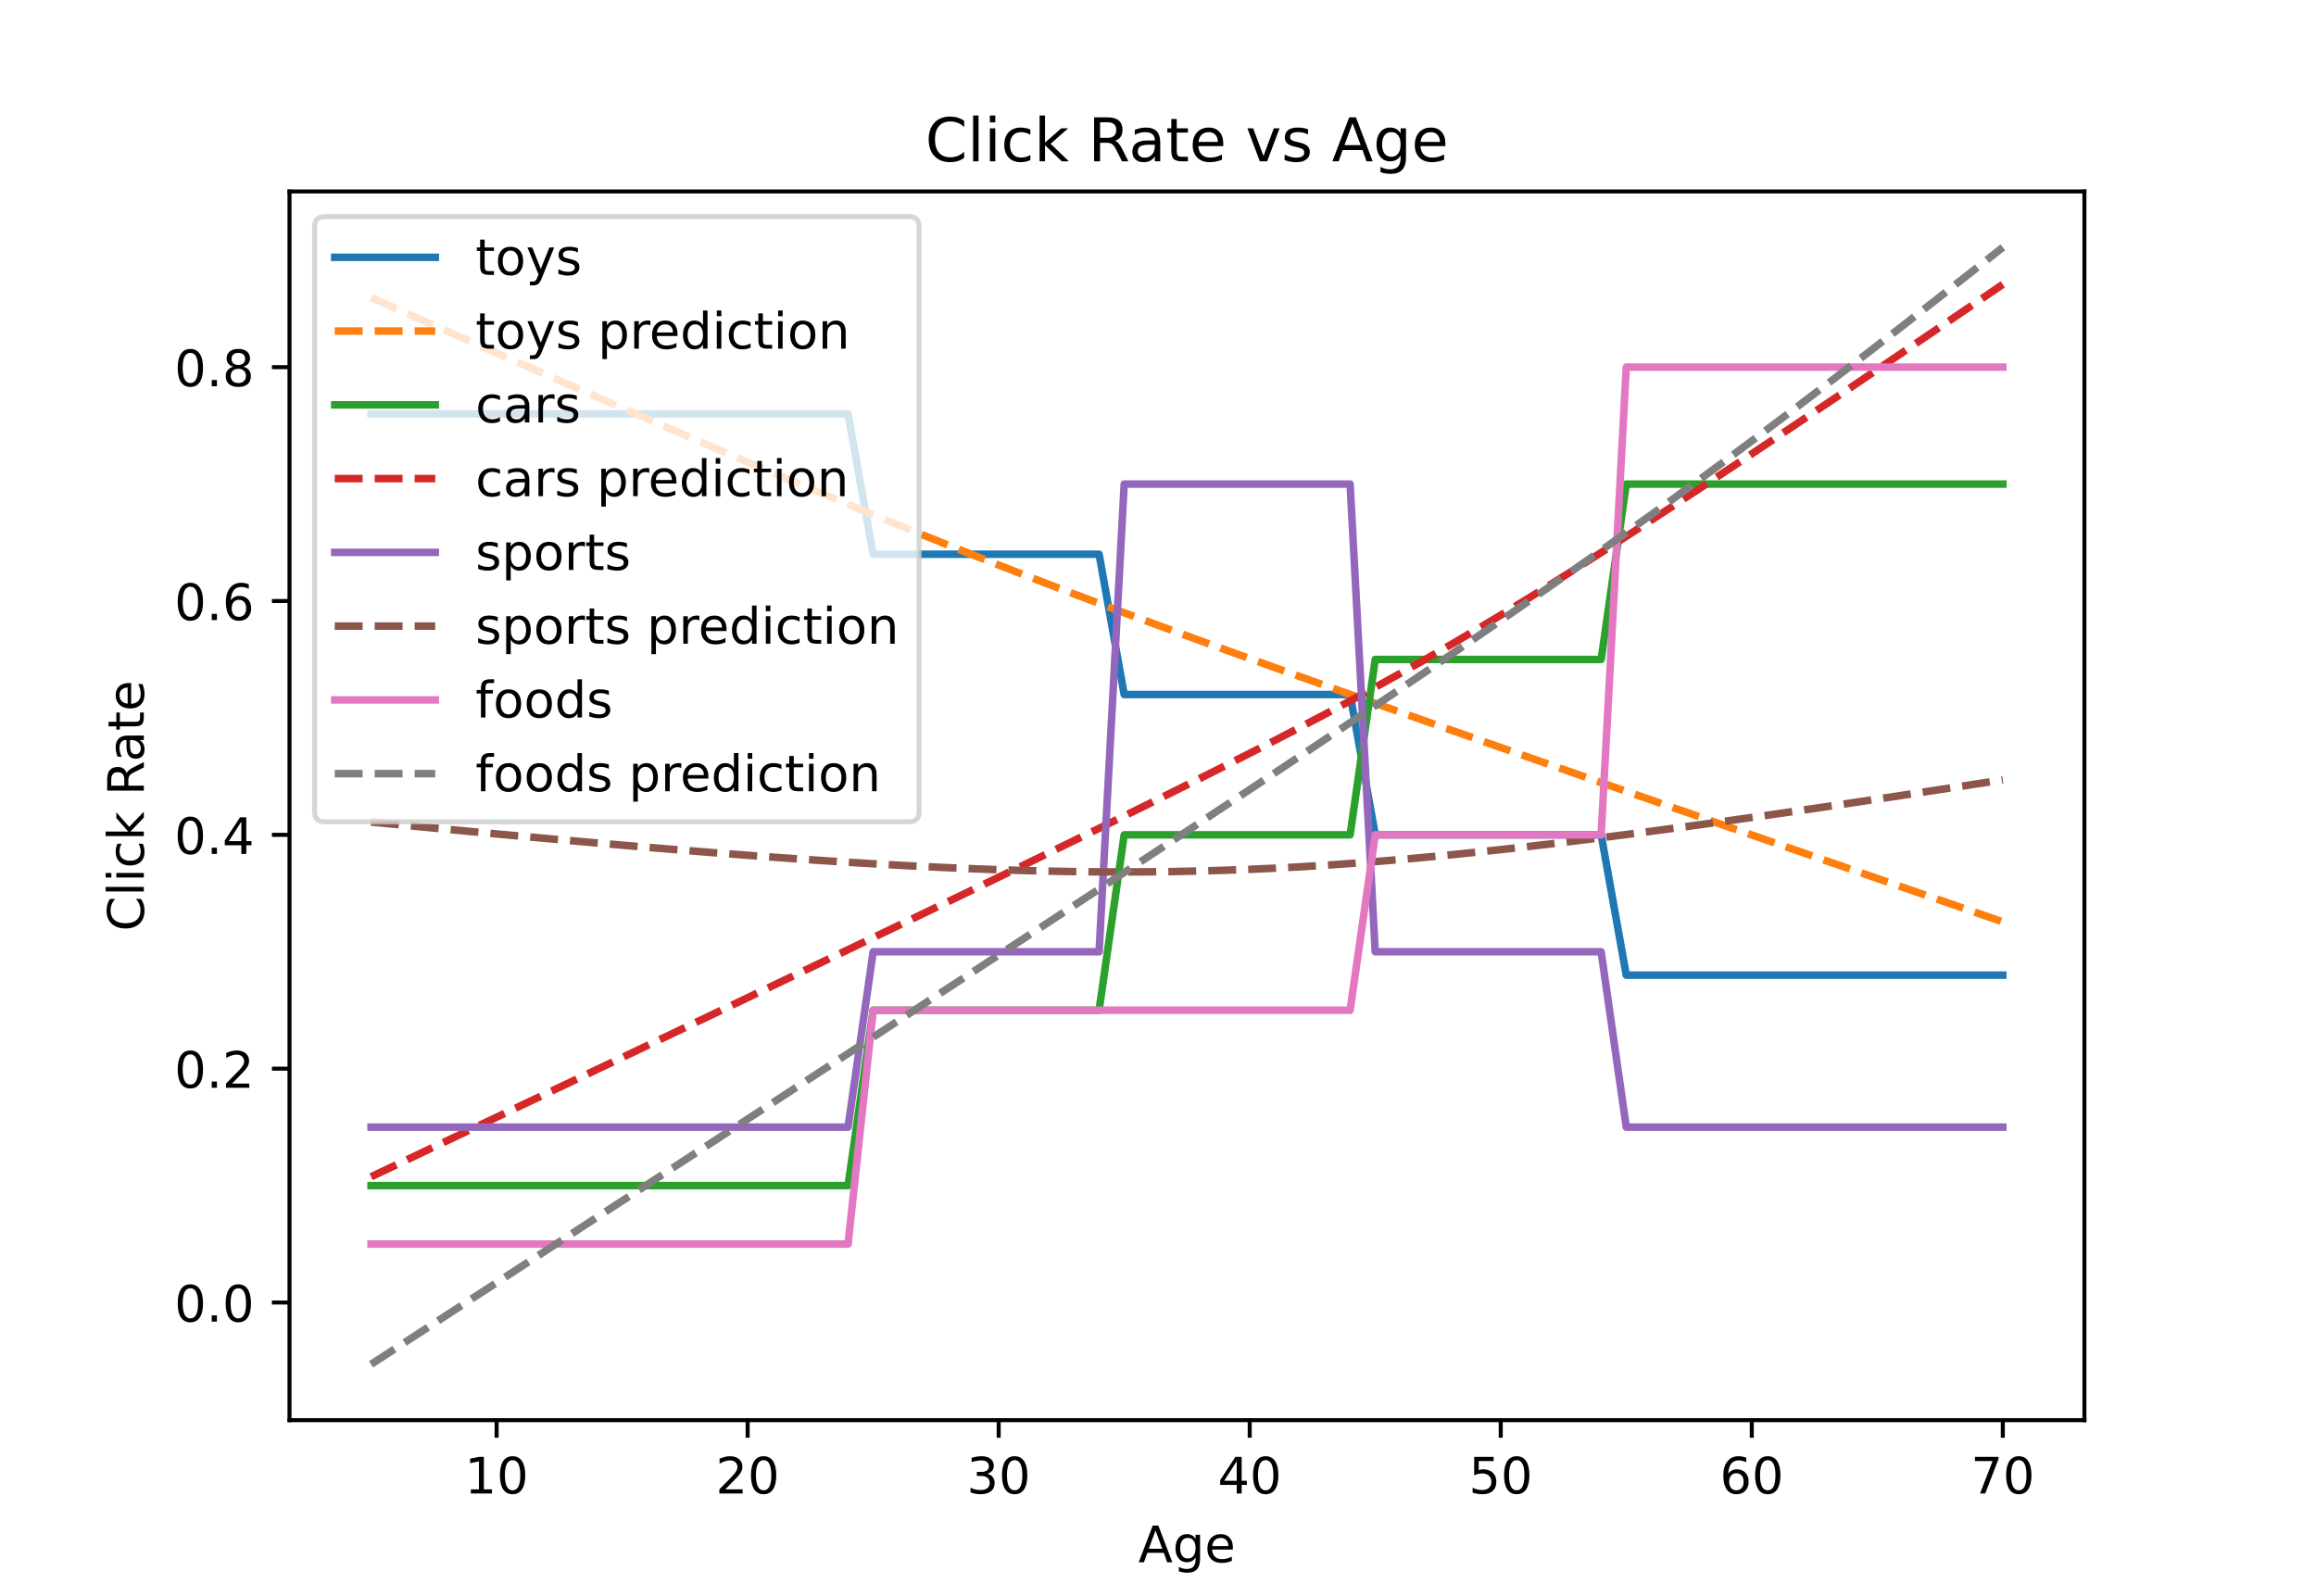 <?xml version="1.0" encoding="utf-8" standalone="no"?>
<!DOCTYPE svg PUBLIC "-//W3C//DTD SVG 1.1//EN"
  "http://www.w3.org/Graphics/SVG/1.1/DTD/svg11.dtd">
<!-- Created with matplotlib (https://matplotlib.org/) -->
<svg height="317.52pt" version="1.1" viewBox="0 0 460.8 317.52" width="460.8pt" xmlns="http://www.w3.org/2000/svg" xmlns:xlink="http://www.w3.org/1999/xlink">
 <defs>
  <style type="text/css">*{stroke-linecap:butt;stroke-linejoin:round;}</style>
 </defs>
 <g id="figure_1">
  <g id="patch_1">
   <path d="M 0 317.52 
L 460.8 317.52 
L 460.8 0 
L 0 0 
z
" style="fill:#ffffff;"/>
  </g>
  <g id="axes_1">
   <g id="patch_2">
    <path d="M 57.6 282.593 
L 414.72 282.593 
L 414.72 38.102 
L 57.6 38.102 
z
" style="fill:#ffffff;"/>
   </g>
   <g id="matplotlib.axis_1">
    <g id="xtick_1">
     <g id="line2d_1">
      <defs>
       <path d="M 0 0 
L 0 3.5 
" id="m3d7ee3b1d4" style="stroke:#000000;stroke-width:0.8;"/>
      </defs>
      <g>
       <use style="stroke:#000000;stroke-width:0.8;" x="98.806" xlink:href="#m3d7ee3b1d4" y="282.593"/>
      </g>
     </g>
     <g id="text_1">
      <!-- 10 -->
      <g transform="translate(92.444 297.191)scale(0.1 -0.1)">
       <defs>
        <path d="M 12.406 8.297 
L 28.516 8.297 
L 28.516 63.922 
L 10.984 60.406 
L 10.984 69.391 
L 28.422 72.906 
L 38.281 72.906 
L 38.281 8.297 
L 54.391 8.297 
L 54.391 0 
L 12.406 0 
z
" id="DejaVuSans-49"/>
        <path d="M 31.781 66.406 
Q 24.172 66.406 20.328 58.906 
Q 16.5 51.422 16.5 36.375 
Q 16.5 21.391 20.328 13.891 
Q 24.172 6.391 31.781 6.391 
Q 39.453 6.391 43.281 13.891 
Q 47.125 21.391 47.125 36.375 
Q 47.125 51.422 43.281 58.906 
Q 39.453 66.406 31.781 66.406 
z
M 31.781 74.219 
Q 44.047 74.219 50.516 64.516 
Q 56.984 54.828 56.984 36.375 
Q 56.984 17.969 50.516 8.266 
Q 44.047 -1.422 31.781 -1.422 
Q 19.531 -1.422 13.062 8.266 
Q 6.594 17.969 6.594 36.375 
Q 6.594 54.828 13.062 64.516 
Q 19.531 74.219 31.781 74.219 
z
" id="DejaVuSans-48"/>
       </defs>
       <use xlink:href="#DejaVuSans-49"/>
       <use x="63.623" xlink:href="#DejaVuSans-48"/>
      </g>
     </g>
    </g>
    <g id="xtick_2">
     <g id="line2d_2">
      <g>
       <use style="stroke:#000000;stroke-width:0.8;" x="148.753" xlink:href="#m3d7ee3b1d4" y="282.593"/>
      </g>
     </g>
     <g id="text_2">
      <!-- 20 -->
      <g transform="translate(142.391 297.191)scale(0.1 -0.1)">
       <defs>
        <path d="M 19.188 8.297 
L 53.609 8.297 
L 53.609 0 
L 7.328 0 
L 7.328 8.297 
Q 12.938 14.109 22.625 23.891 
Q 32.328 33.688 34.812 36.531 
Q 39.547 41.844 41.422 45.531 
Q 43.312 49.219 43.312 52.781 
Q 43.312 58.594 39.234 62.25 
Q 35.156 65.922 28.609 65.922 
Q 23.969 65.922 18.812 64.312 
Q 13.672 62.703 7.812 59.422 
L 7.812 69.391 
Q 13.766 71.781 18.938 73 
Q 24.125 74.219 28.422 74.219 
Q 39.75 74.219 46.484 68.547 
Q 53.219 62.891 53.219 53.422 
Q 53.219 48.922 51.531 44.891 
Q 49.859 40.875 45.406 35.406 
Q 44.188 33.984 37.641 27.219 
Q 31.109 20.453 19.188 8.297 
z
" id="DejaVuSans-50"/>
       </defs>
       <use xlink:href="#DejaVuSans-50"/>
       <use x="63.623" xlink:href="#DejaVuSans-48"/>
      </g>
     </g>
    </g>
    <g id="xtick_3">
     <g id="line2d_3">
      <g>
       <use style="stroke:#000000;stroke-width:0.8;" x="198.7" xlink:href="#m3d7ee3b1d4" y="282.593"/>
      </g>
     </g>
     <g id="text_3">
      <!-- 30 -->
      <g transform="translate(192.337 297.191)scale(0.1 -0.1)">
       <defs>
        <path d="M 40.578 39.312 
Q 47.656 37.797 51.625 33 
Q 55.609 28.219 55.609 21.188 
Q 55.609 10.406 48.188 4.484 
Q 40.766 -1.422 27.094 -1.422 
Q 22.516 -1.422 17.656 -0.516 
Q 12.797 0.391 7.625 2.203 
L 7.625 11.719 
Q 11.719 9.328 16.594 8.109 
Q 21.484 6.891 26.812 6.891 
Q 36.078 6.891 40.938 10.547 
Q 45.797 14.203 45.797 21.188 
Q 45.797 27.641 41.281 31.266 
Q 36.766 34.906 28.719 34.906 
L 20.219 34.906 
L 20.219 43.016 
L 29.109 43.016 
Q 36.375 43.016 40.234 45.922 
Q 44.094 48.828 44.094 54.297 
Q 44.094 59.906 40.109 62.906 
Q 36.141 65.922 28.719 65.922 
Q 24.656 65.922 20.016 65.031 
Q 15.375 64.156 9.812 62.312 
L 9.812 71.094 
Q 15.438 72.656 20.344 73.438 
Q 25.25 74.219 29.594 74.219 
Q 40.828 74.219 47.359 69.109 
Q 53.906 64.016 53.906 55.328 
Q 53.906 49.266 50.438 45.094 
Q 46.969 40.922 40.578 39.312 
z
" id="DejaVuSans-51"/>
       </defs>
       <use xlink:href="#DejaVuSans-51"/>
       <use x="63.623" xlink:href="#DejaVuSans-48"/>
      </g>
     </g>
    </g>
    <g id="xtick_4">
     <g id="line2d_4">
      <g>
       <use style="stroke:#000000;stroke-width:0.8;" x="248.647" xlink:href="#m3d7ee3b1d4" y="282.593"/>
      </g>
     </g>
     <g id="text_4">
      <!-- 40 -->
      <g transform="translate(242.284 297.191)scale(0.1 -0.1)">
       <defs>
        <path d="M 37.797 64.312 
L 12.891 25.391 
L 37.797 25.391 
z
M 35.203 72.906 
L 47.609 72.906 
L 47.609 25.391 
L 58.016 25.391 
L 58.016 17.188 
L 47.609 17.188 
L 47.609 0 
L 37.797 0 
L 37.797 17.188 
L 4.891 17.188 
L 4.891 26.703 
z
" id="DejaVuSans-52"/>
       </defs>
       <use xlink:href="#DejaVuSans-52"/>
       <use x="63.623" xlink:href="#DejaVuSans-48"/>
      </g>
     </g>
    </g>
    <g id="xtick_5">
     <g id="line2d_5">
      <g>
       <use style="stroke:#000000;stroke-width:0.8;" x="298.594" xlink:href="#m3d7ee3b1d4" y="282.593"/>
      </g>
     </g>
     <g id="text_5">
      <!-- 50 -->
      <g transform="translate(292.231 297.191)scale(0.1 -0.1)">
       <defs>
        <path d="M 10.797 72.906 
L 49.516 72.906 
L 49.516 64.594 
L 19.828 64.594 
L 19.828 46.734 
Q 21.969 47.469 24.109 47.828 
Q 26.266 48.188 28.422 48.188 
Q 40.625 48.188 47.75 41.5 
Q 54.891 34.812 54.891 23.391 
Q 54.891 11.625 47.562 5.094 
Q 40.234 -1.422 26.906 -1.422 
Q 22.312 -1.422 17.547 -0.641 
Q 12.797 0.141 7.719 1.703 
L 7.719 11.625 
Q 12.109 9.234 16.797 8.062 
Q 21.484 6.891 26.703 6.891 
Q 35.156 6.891 40.078 11.328 
Q 45.016 15.766 45.016 23.391 
Q 45.016 31 40.078 35.438 
Q 35.156 39.891 26.703 39.891 
Q 22.75 39.891 18.812 39.016 
Q 14.891 38.141 10.797 36.281 
z
" id="DejaVuSans-53"/>
       </defs>
       <use xlink:href="#DejaVuSans-53"/>
       <use x="63.623" xlink:href="#DejaVuSans-48"/>
      </g>
     </g>
    </g>
    <g id="xtick_6">
     <g id="line2d_6">
      <g>
       <use style="stroke:#000000;stroke-width:0.8;" x="348.54" xlink:href="#m3d7ee3b1d4" y="282.593"/>
      </g>
     </g>
     <g id="text_6">
      <!-- 60 -->
      <g transform="translate(342.178 297.191)scale(0.1 -0.1)">
       <defs>
        <path d="M 33.016 40.375 
Q 26.375 40.375 22.484 35.828 
Q 18.609 31.297 18.609 23.391 
Q 18.609 15.531 22.484 10.953 
Q 26.375 6.391 33.016 6.391 
Q 39.656 6.391 43.531 10.953 
Q 47.406 15.531 47.406 23.391 
Q 47.406 31.297 43.531 35.828 
Q 39.656 40.375 33.016 40.375 
z
M 52.594 71.297 
L 52.594 62.312 
Q 48.875 64.062 45.094 64.984 
Q 41.312 65.922 37.594 65.922 
Q 27.828 65.922 22.672 59.328 
Q 17.531 52.734 16.797 39.406 
Q 19.672 43.656 24.016 45.922 
Q 28.375 48.188 33.594 48.188 
Q 44.578 48.188 50.953 41.516 
Q 57.328 34.859 57.328 23.391 
Q 57.328 12.156 50.688 5.359 
Q 44.047 -1.422 33.016 -1.422 
Q 20.359 -1.422 13.672 8.266 
Q 6.984 17.969 6.984 36.375 
Q 6.984 53.656 15.188 63.938 
Q 23.391 74.219 37.203 74.219 
Q 40.922 74.219 44.703 73.484 
Q 48.484 72.75 52.594 71.297 
z
" id="DejaVuSans-54"/>
       </defs>
       <use xlink:href="#DejaVuSans-54"/>
       <use x="63.623" xlink:href="#DejaVuSans-48"/>
      </g>
     </g>
    </g>
    <g id="xtick_7">
     <g id="line2d_7">
      <g>
       <use style="stroke:#000000;stroke-width:0.8;" x="398.487" xlink:href="#m3d7ee3b1d4" y="282.593"/>
      </g>
     </g>
     <g id="text_7">
      <!-- 70 -->
      <g transform="translate(392.125 297.191)scale(0.1 -0.1)">
       <defs>
        <path d="M 8.203 72.906 
L 55.078 72.906 
L 55.078 68.703 
L 28.609 0 
L 18.312 0 
L 43.219 64.594 
L 8.203 64.594 
z
" id="DejaVuSans-55"/>
       </defs>
       <use xlink:href="#DejaVuSans-55"/>
       <use x="63.623" xlink:href="#DejaVuSans-48"/>
      </g>
     </g>
    </g>
    <g id="text_8">
     <!-- Age -->
     <g transform="translate(226.489 310.869)scale(0.1 -0.1)">
      <defs>
       <path d="M 34.188 63.188 
L 20.797 26.906 
L 47.609 26.906 
z
M 28.609 72.906 
L 39.797 72.906 
L 67.578 0 
L 57.328 0 
L 50.688 18.703 
L 17.828 18.703 
L 11.188 0 
L 0.781 0 
z
" id="DejaVuSans-65"/>
       <path d="M 45.406 27.984 
Q 45.406 37.75 41.375 43.109 
Q 37.359 48.484 30.078 48.484 
Q 22.859 48.484 18.828 43.109 
Q 14.797 37.75 14.797 27.984 
Q 14.797 18.266 18.828 12.891 
Q 22.859 7.516 30.078 7.516 
Q 37.359 7.516 41.375 12.891 
Q 45.406 18.266 45.406 27.984 
z
M 54.391 6.781 
Q 54.391 -7.172 48.188 -13.984 
Q 42 -20.797 29.203 -20.797 
Q 24.469 -20.797 20.266 -20.094 
Q 16.062 -19.391 12.109 -17.922 
L 12.109 -9.188 
Q 16.062 -11.328 19.922 -12.344 
Q 23.781 -13.375 27.781 -13.375 
Q 36.625 -13.375 41.016 -8.766 
Q 45.406 -4.156 45.406 5.172 
L 45.406 9.625 
Q 42.625 4.781 38.281 2.391 
Q 33.938 0 27.875 0 
Q 17.828 0 11.672 7.656 
Q 5.516 15.328 5.516 27.984 
Q 5.516 40.672 11.672 48.328 
Q 17.828 56 27.875 56 
Q 33.938 56 38.281 53.609 
Q 42.625 51.219 45.406 46.391 
L 45.406 54.688 
L 54.391 54.688 
z
" id="DejaVuSans-103"/>
       <path d="M 56.203 29.594 
L 56.203 25.203 
L 14.891 25.203 
Q 15.484 15.922 20.484 11.062 
Q 25.484 6.203 34.422 6.203 
Q 39.594 6.203 44.453 7.469 
Q 49.312 8.734 54.109 11.281 
L 54.109 2.781 
Q 49.266 0.734 44.188 -0.344 
Q 39.109 -1.422 33.891 -1.422 
Q 20.797 -1.422 13.156 6.188 
Q 5.516 13.812 5.516 26.812 
Q 5.516 40.234 12.766 48.109 
Q 20.016 56 32.328 56 
Q 43.359 56 49.781 48.891 
Q 56.203 41.797 56.203 29.594 
z
M 47.219 32.234 
Q 47.125 39.594 43.094 43.984 
Q 39.062 48.391 32.422 48.391 
Q 24.906 48.391 20.391 44.141 
Q 15.875 39.891 15.188 32.172 
z
" id="DejaVuSans-101"/>
      </defs>
      <use xlink:href="#DejaVuSans-65"/>
      <use x="68.408" xlink:href="#DejaVuSans-103"/>
      <use x="131.885" xlink:href="#DejaVuSans-101"/>
     </g>
    </g>
   </g>
   <g id="matplotlib.axis_2">
    <g id="ytick_1">
     <g id="line2d_8">
      <defs>
       <path d="M 0 0 
L -3.5 0 
" id="m52019bf82c" style="stroke:#000000;stroke-width:0.8;"/>
      </defs>
      <g>
       <use style="stroke:#000000;stroke-width:0.8;" x="57.6" xlink:href="#m52019bf82c" y="259.185"/>
      </g>
     </g>
     <g id="text_9">
      <!-- 0.0 -->
      <g transform="translate(34.697 262.984)scale(0.1 -0.1)">
       <defs>
        <path d="M 10.688 12.406 
L 21 12.406 
L 21 0 
L 10.688 0 
z
" id="DejaVuSans-46"/>
       </defs>
       <use xlink:href="#DejaVuSans-48"/>
       <use x="63.623" xlink:href="#DejaVuSans-46"/>
       <use x="95.41" xlink:href="#DejaVuSans-48"/>
      </g>
     </g>
    </g>
    <g id="ytick_2">
     <g id="line2d_9">
      <g>
       <use style="stroke:#000000;stroke-width:0.8;" x="57.6" xlink:href="#m52019bf82c" y="212.653"/>
      </g>
     </g>
     <g id="text_10">
      <!-- 0.2 -->
      <g transform="translate(34.697 216.452)scale(0.1 -0.1)">
       <use xlink:href="#DejaVuSans-48"/>
       <use x="63.623" xlink:href="#DejaVuSans-46"/>
       <use x="95.41" xlink:href="#DejaVuSans-50"/>
      </g>
     </g>
    </g>
    <g id="ytick_3">
     <g id="line2d_10">
      <g>
       <use style="stroke:#000000;stroke-width:0.8;" x="57.6" xlink:href="#m52019bf82c" y="166.121"/>
      </g>
     </g>
     <g id="text_11">
      <!-- 0.4 -->
      <g transform="translate(34.697 169.92)scale(0.1 -0.1)">
       <use xlink:href="#DejaVuSans-48"/>
       <use x="63.623" xlink:href="#DejaVuSans-46"/>
       <use x="95.41" xlink:href="#DejaVuSans-52"/>
      </g>
     </g>
    </g>
    <g id="ytick_4">
     <g id="line2d_11">
      <g>
       <use style="stroke:#000000;stroke-width:0.8;" x="57.6" xlink:href="#m52019bf82c" y="119.589"/>
      </g>
     </g>
     <g id="text_12">
      <!-- 0.6 -->
      <g transform="translate(34.697 123.388)scale(0.1 -0.1)">
       <use xlink:href="#DejaVuSans-48"/>
       <use x="63.623" xlink:href="#DejaVuSans-46"/>
       <use x="95.41" xlink:href="#DejaVuSans-54"/>
      </g>
     </g>
    </g>
    <g id="ytick_5">
     <g id="line2d_12">
      <g>
       <use style="stroke:#000000;stroke-width:0.8;" x="57.6" xlink:href="#m52019bf82c" y="73.057"/>
      </g>
     </g>
     <g id="text_13">
      <!-- 0.8 -->
      <g transform="translate(34.697 76.856)scale(0.1 -0.1)">
       <defs>
        <path d="M 31.781 34.625 
Q 24.75 34.625 20.719 30.859 
Q 16.703 27.094 16.703 20.516 
Q 16.703 13.922 20.719 10.156 
Q 24.75 6.391 31.781 6.391 
Q 38.812 6.391 42.859 10.172 
Q 46.922 13.969 46.922 20.516 
Q 46.922 27.094 42.891 30.859 
Q 38.875 34.625 31.781 34.625 
z
M 21.922 38.812 
Q 15.578 40.375 12.031 44.719 
Q 8.5 49.078 8.5 55.328 
Q 8.5 64.062 14.719 69.141 
Q 20.953 74.219 31.781 74.219 
Q 42.672 74.219 48.875 69.141 
Q 55.078 64.062 55.078 55.328 
Q 55.078 49.078 51.531 44.719 
Q 48 40.375 41.703 38.812 
Q 48.828 37.156 52.797 32.312 
Q 56.781 27.484 56.781 20.516 
Q 56.781 9.906 50.312 4.234 
Q 43.844 -1.422 31.781 -1.422 
Q 19.734 -1.422 13.25 4.234 
Q 6.781 9.906 6.781 20.516 
Q 6.781 27.484 10.781 32.312 
Q 14.797 37.156 21.922 38.812 
z
M 18.312 54.391 
Q 18.312 48.734 21.844 45.562 
Q 25.391 42.391 31.781 42.391 
Q 38.141 42.391 41.719 45.562 
Q 45.312 48.734 45.312 54.391 
Q 45.312 60.062 41.719 63.234 
Q 38.141 66.406 31.781 66.406 
Q 25.391 66.406 21.844 63.234 
Q 18.312 60.062 18.312 54.391 
z
" id="DejaVuSans-56"/>
       </defs>
       <use xlink:href="#DejaVuSans-48"/>
       <use x="63.623" xlink:href="#DejaVuSans-46"/>
       <use x="95.41" xlink:href="#DejaVuSans-56"/>
      </g>
     </g>
    </g>
    <g id="text_14">
     <!-- Click Rate -->
     <g transform="translate(28.617 185.313)rotate(-90)scale(0.1 -0.1)">
      <defs>
       <path d="M 64.406 67.281 
L 64.406 56.891 
Q 59.422 61.531 53.781 63.812 
Q 48.141 66.109 41.797 66.109 
Q 29.297 66.109 22.656 58.469 
Q 16.016 50.828 16.016 36.375 
Q 16.016 21.969 22.656 14.328 
Q 29.297 6.688 41.797 6.688 
Q 48.141 6.688 53.781 8.984 
Q 59.422 11.281 64.406 15.922 
L 64.406 5.609 
Q 59.234 2.094 53.438 0.328 
Q 47.656 -1.422 41.219 -1.422 
Q 24.656 -1.422 15.125 8.703 
Q 5.609 18.844 5.609 36.375 
Q 5.609 53.953 15.125 64.078 
Q 24.656 74.219 41.219 74.219 
Q 47.75 74.219 53.531 72.484 
Q 59.328 70.75 64.406 67.281 
z
" id="DejaVuSans-67"/>
       <path d="M 9.422 75.984 
L 18.406 75.984 
L 18.406 0 
L 9.422 0 
z
" id="DejaVuSans-108"/>
       <path d="M 9.422 54.688 
L 18.406 54.688 
L 18.406 0 
L 9.422 0 
z
M 9.422 75.984 
L 18.406 75.984 
L 18.406 64.594 
L 9.422 64.594 
z
" id="DejaVuSans-105"/>
       <path d="M 48.781 52.594 
L 48.781 44.188 
Q 44.969 46.297 41.141 47.344 
Q 37.312 48.391 33.406 48.391 
Q 24.656 48.391 19.812 42.844 
Q 14.984 37.312 14.984 27.297 
Q 14.984 17.281 19.812 11.734 
Q 24.656 6.203 33.406 6.203 
Q 37.312 6.203 41.141 7.25 
Q 44.969 8.297 48.781 10.406 
L 48.781 2.094 
Q 45.016 0.344 40.984 -0.531 
Q 36.969 -1.422 32.422 -1.422 
Q 20.062 -1.422 12.781 6.344 
Q 5.516 14.109 5.516 27.297 
Q 5.516 40.672 12.859 48.328 
Q 20.219 56 33.016 56 
Q 37.156 56 41.109 55.141 
Q 45.062 54.297 48.781 52.594 
z
" id="DejaVuSans-99"/>
       <path d="M 9.078 75.984 
L 18.109 75.984 
L 18.109 31.109 
L 44.922 54.688 
L 56.391 54.688 
L 27.391 29.109 
L 57.625 0 
L 45.906 0 
L 18.109 26.703 
L 18.109 0 
L 9.078 0 
z
" id="DejaVuSans-107"/>
       <path id="DejaVuSans-32"/>
       <path d="M 44.391 34.188 
Q 47.562 33.109 50.562 29.594 
Q 53.562 26.078 56.594 19.922 
L 66.609 0 
L 56 0 
L 46.688 18.703 
Q 43.062 26.031 39.672 28.422 
Q 36.281 30.812 30.422 30.812 
L 19.672 30.812 
L 19.672 0 
L 9.812 0 
L 9.812 72.906 
L 32.078 72.906 
Q 44.578 72.906 50.734 67.672 
Q 56.891 62.453 56.891 51.906 
Q 56.891 45.016 53.688 40.469 
Q 50.484 35.938 44.391 34.188 
z
M 19.672 64.797 
L 19.672 38.922 
L 32.078 38.922 
Q 39.203 38.922 42.844 42.219 
Q 46.484 45.516 46.484 51.906 
Q 46.484 58.297 42.844 61.547 
Q 39.203 64.797 32.078 64.797 
z
" id="DejaVuSans-82"/>
       <path d="M 34.281 27.484 
Q 23.391 27.484 19.188 25 
Q 14.984 22.516 14.984 16.5 
Q 14.984 11.719 18.141 8.906 
Q 21.297 6.109 26.703 6.109 
Q 34.188 6.109 38.703 11.406 
Q 43.219 16.703 43.219 25.484 
L 43.219 27.484 
z
M 52.203 31.203 
L 52.203 0 
L 43.219 0 
L 43.219 8.297 
Q 40.141 3.328 35.547 0.953 
Q 30.953 -1.422 24.312 -1.422 
Q 15.922 -1.422 10.953 3.297 
Q 6 8.016 6 15.922 
Q 6 25.141 12.172 29.828 
Q 18.359 34.516 30.609 34.516 
L 43.219 34.516 
L 43.219 35.406 
Q 43.219 41.609 39.141 45 
Q 35.062 48.391 27.688 48.391 
Q 23 48.391 18.547 47.266 
Q 14.109 46.141 10.016 43.891 
L 10.016 52.203 
Q 14.938 54.109 19.578 55.047 
Q 24.219 56 28.609 56 
Q 40.484 56 46.344 49.844 
Q 52.203 43.703 52.203 31.203 
z
" id="DejaVuSans-97"/>
       <path d="M 18.312 70.219 
L 18.312 54.688 
L 36.812 54.688 
L 36.812 47.703 
L 18.312 47.703 
L 18.312 18.016 
Q 18.312 11.328 20.141 9.422 
Q 21.969 7.516 27.594 7.516 
L 36.812 7.516 
L 36.812 0 
L 27.594 0 
Q 17.188 0 13.234 3.875 
Q 9.281 7.766 9.281 18.016 
L 9.281 47.703 
L 2.688 47.703 
L 2.688 54.688 
L 9.281 54.688 
L 9.281 70.219 
z
" id="DejaVuSans-116"/>
      </defs>
      <use xlink:href="#DejaVuSans-67"/>
      <use x="69.824" xlink:href="#DejaVuSans-108"/>
      <use x="97.607" xlink:href="#DejaVuSans-105"/>
      <use x="125.391" xlink:href="#DejaVuSans-99"/>
      <use x="180.371" xlink:href="#DejaVuSans-107"/>
      <use x="238.281" xlink:href="#DejaVuSans-32"/>
      <use x="270.068" xlink:href="#DejaVuSans-82"/>
      <use x="337.301" xlink:href="#DejaVuSans-97"/>
      <use x="398.58" xlink:href="#DejaVuSans-116"/>
      <use x="437.789" xlink:href="#DejaVuSans-101"/>
     </g>
    </g>
   </g>
   <g id="line2d_13">
    <path clip-path="url(#pb071c08f60)" d="M 73.833 82.363 
L 78.827 82.363 
L 83.822 82.363 
L 88.817 82.363 
L 93.811 82.363 
L 98.806 82.363 
L 103.801 82.363 
L 108.796 82.363 
L 113.79 82.363 
L 118.785 82.363 
L 123.78 82.363 
L 128.774 82.363 
L 133.769 82.363 
L 138.764 82.363 
L 143.758 82.363 
L 148.753 82.363 
L 153.748 82.363 
L 158.742 82.363 
L 163.737 82.363 
L 168.732 82.363 
L 173.726 110.282 
L 178.721 110.282 
L 183.716 110.282 
L 188.71 110.282 
L 193.705 110.282 
L 198.7 110.282 
L 203.695 110.282 
L 208.689 110.282 
L 213.684 110.282 
L 218.679 110.282 
L 223.673 138.202 
L 228.668 138.202 
L 233.663 138.202 
L 238.657 138.202 
L 243.652 138.202 
L 248.647 138.202 
L 253.641 138.202 
L 258.636 138.202 
L 263.631 138.202 
L 268.625 138.202 
L 273.62 166.121 
L 278.615 166.121 
L 283.61 166.121 
L 288.604 166.121 
L 293.599 166.121 
L 298.594 166.121 
L 303.588 166.121 
L 308.583 166.121 
L 313.578 166.121 
L 318.572 166.121 
L 323.567 194.04 
L 328.562 194.04 
L 333.556 194.04 
L 338.551 194.04 
L 343.546 194.04 
L 348.54 194.04 
L 353.535 194.04 
L 358.53 194.04 
L 363.524 194.04 
L 368.519 194.04 
L 373.514 194.04 
L 378.509 194.04 
L 383.503 194.04 
L 388.498 194.04 
L 393.493 194.04 
L 398.487 194.04 
" style="fill:none;stroke:#1f77b4;stroke-linecap:square;stroke-width:1.5;"/>
   </g>
   <g id="line2d_14">
    <path clip-path="url(#pb071c08f60)" d="M 73.833 59.216 
L 78.827 61.425 
L 83.822 63.633 
L 88.817 65.838 
L 93.811 68.04 
L 98.806 70.239 
L 103.801 72.435 
L 108.796 74.626 
L 113.79 76.814 
L 118.785 78.996 
L 123.78 81.173 
L 128.774 83.344 
L 133.769 85.507 
L 138.764 87.663 
L 143.758 89.809 
L 148.753 91.945 
L 153.748 94.07 
L 158.742 96.181 
L 163.737 98.278 
L 168.732 100.359 
L 173.726 102.422 
L 178.721 104.467 
L 183.716 106.491 
L 188.71 108.493 
L 193.705 110.475 
L 198.7 112.434 
L 203.695 114.372 
L 208.689 116.29 
L 213.684 118.188 
L 218.679 120.068 
L 223.673 121.932 
L 228.668 123.78 
L 233.663 125.615 
L 238.657 127.438 
L 243.652 129.25 
L 248.647 131.052 
L 253.641 132.846 
L 258.636 134.633 
L 263.631 136.413 
L 268.625 138.188 
L 273.62 139.957 
L 278.615 141.722 
L 283.61 143.482 
L 288.604 145.239 
L 293.599 146.993 
L 298.594 148.744 
L 303.588 150.493 
L 308.583 152.239 
L 313.578 153.983 
L 318.572 155.725 
L 323.567 157.465 
L 328.562 159.204 
L 333.556 160.942 
L 338.551 162.678 
L 343.546 164.413 
L 348.54 166.147 
L 353.535 167.88 
L 358.53 169.611 
L 363.524 171.343 
L 368.519 173.073 
L 373.514 174.802 
L 378.509 176.531 
L 383.503 178.26 
L 388.498 179.987 
L 393.493 181.714 
L 398.487 183.441 
" style="fill:none;stroke:#ff7f0e;stroke-dasharray:5.55,2.4;stroke-dashoffset:0;stroke-width:1.5;"/>
   </g>
   <g id="line2d_15">
    <path clip-path="url(#pb071c08f60)" d="M 73.833 235.919 
L 78.827 235.919 
L 83.822 235.919 
L 88.817 235.919 
L 93.811 235.919 
L 98.806 235.919 
L 103.801 235.919 
L 108.796 235.919 
L 113.79 235.919 
L 118.785 235.919 
L 123.78 235.919 
L 128.774 235.919 
L 133.769 235.919 
L 138.764 235.919 
L 143.758 235.919 
L 148.753 235.919 
L 153.748 235.919 
L 158.742 235.919 
L 163.737 235.919 
L 168.732 235.919 
L 173.726 201.02 
L 178.721 201.02 
L 183.716 201.02 
L 188.71 201.02 
L 193.705 201.02 
L 198.7 201.02 
L 203.695 201.02 
L 208.689 201.02 
L 213.684 201.02 
L 218.679 201.02 
L 223.673 166.121 
L 228.668 166.121 
L 233.663 166.121 
L 238.657 166.121 
L 243.652 166.121 
L 248.647 166.121 
L 253.641 166.121 
L 258.636 166.121 
L 263.631 166.121 
L 268.625 166.121 
L 273.62 131.222 
L 278.615 131.222 
L 283.61 131.222 
L 288.604 131.222 
L 293.599 131.222 
L 298.594 131.222 
L 303.588 131.222 
L 308.583 131.222 
L 313.578 131.222 
L 318.572 131.222 
L 323.567 96.323 
L 328.562 96.323 
L 333.556 96.323 
L 338.551 96.323 
L 343.546 96.323 
L 348.54 96.323 
L 353.535 96.323 
L 358.53 96.323 
L 363.524 96.323 
L 368.519 96.323 
L 373.514 96.323 
L 378.509 96.323 
L 383.503 96.323 
L 388.498 96.323 
L 393.493 96.323 
L 398.487 96.323 
" style="fill:none;stroke:#2ca02c;stroke-linecap:square;stroke-width:1.5;"/>
   </g>
   <g id="line2d_16">
    <path clip-path="url(#pb071c08f60)" d="M 73.833 234.16 
L 78.827 231.791 
L 83.822 229.421 
L 88.817 227.05 
L 93.811 224.678 
L 98.806 222.306 
L 103.801 219.933 
L 108.796 217.559 
L 113.79 215.185 
L 118.785 212.809 
L 123.78 210.432 
L 128.774 208.054 
L 133.769 205.675 
L 138.764 203.294 
L 143.758 200.912 
L 148.753 198.529 
L 153.748 196.143 
L 158.742 193.755 
L 163.737 191.366 
L 168.732 188.973 
L 173.726 186.578 
L 178.721 184.18 
L 183.716 181.779 
L 188.71 179.374 
L 193.705 176.964 
L 198.7 174.549 
L 203.695 172.129 
L 208.689 169.702 
L 213.684 167.268 
L 218.679 164.826 
L 223.673 162.373 
L 228.668 159.909 
L 233.663 157.432 
L 238.657 154.939 
L 243.652 152.427 
L 248.647 149.894 
L 253.641 147.336 
L 258.636 144.747 
L 263.631 142.124 
L 268.625 139.461 
L 273.62 136.753 
L 278.615 133.995 
L 283.61 131.181 
L 288.604 128.311 
L 293.599 125.382 
L 298.594 122.396 
L 303.588 119.355 
L 308.583 116.263 
L 313.578 113.126 
L 318.572 109.95 
L 323.567 106.738 
L 328.562 103.497 
L 333.556 100.23 
L 338.551 96.942 
L 343.546 93.635 
L 348.54 90.313 
L 353.535 86.977 
L 358.53 83.629 
L 363.524 80.272 
L 368.519 76.906 
L 373.514 73.533 
L 378.509 70.154 
L 383.503 66.768 
L 388.498 63.378 
L 393.493 59.983 
L 398.487 56.585 
" style="fill:none;stroke:#d62728;stroke-dasharray:5.55,2.4;stroke-dashoffset:0;stroke-width:1.5;"/>
   </g>
   <g id="line2d_17">
    <path clip-path="url(#pb071c08f60)" d="M 73.833 224.286 
L 78.827 224.286 
L 83.822 224.286 
L 88.817 224.286 
L 93.811 224.286 
L 98.806 224.286 
L 103.801 224.286 
L 108.796 224.286 
L 113.79 224.286 
L 118.785 224.286 
L 123.78 224.286 
L 128.774 224.286 
L 133.769 224.286 
L 138.764 224.286 
L 143.758 224.286 
L 148.753 224.286 
L 153.748 224.286 
L 158.742 224.286 
L 163.737 224.286 
L 168.732 224.286 
L 173.726 189.387 
L 178.721 189.387 
L 183.716 189.387 
L 188.71 189.387 
L 193.705 189.387 
L 198.7 189.387 
L 203.695 189.387 
L 208.689 189.387 
L 213.684 189.387 
L 218.679 189.387 
L 223.673 96.323 
L 228.668 96.323 
L 233.663 96.323 
L 238.657 96.323 
L 243.652 96.323 
L 248.647 96.323 
L 253.641 96.323 
L 258.636 96.323 
L 263.631 96.323 
L 268.625 96.323 
L 273.62 189.387 
L 278.615 189.387 
L 283.61 189.387 
L 288.604 189.387 
L 293.599 189.387 
L 298.594 189.387 
L 303.588 189.387 
L 308.583 189.387 
L 313.578 189.387 
L 318.572 189.387 
L 323.567 224.286 
L 328.562 224.286 
L 333.556 224.286 
L 338.551 224.286 
L 343.546 224.286 
L 348.54 224.286 
L 353.535 224.286 
L 358.53 224.286 
L 363.524 224.286 
L 368.519 224.286 
L 373.514 224.286 
L 378.509 224.286 
L 383.503 224.286 
L 388.498 224.286 
L 393.493 224.286 
L 398.487 224.286 
" style="fill:none;stroke:#9467bd;stroke-linecap:square;stroke-width:1.5;"/>
   </g>
   <g id="line2d_18">
    <path clip-path="url(#pb071c08f60)" d="M 73.833 163.568 
L 78.827 164.052 
L 83.822 164.531 
L 88.817 165.006 
L 93.811 165.476 
L 98.806 165.941 
L 103.801 166.401 
L 108.796 166.854 
L 113.79 167.301 
L 118.785 167.74 
L 123.78 168.172 
L 128.774 168.595 
L 133.769 169.01 
L 138.764 169.414 
L 143.758 169.807 
L 148.753 170.189 
L 153.748 170.558 
L 158.742 170.913 
L 163.737 171.252 
L 168.732 171.574 
L 173.726 171.879 
L 178.721 172.163 
L 183.716 172.426 
L 188.71 172.665 
L 193.705 172.878 
L 198.7 173.064 
L 203.695 173.22 
L 208.689 173.344 
L 213.684 173.434 
L 218.679 173.489 
L 223.673 173.506 
L 228.668 173.484 
L 233.663 173.422 
L 238.657 173.318 
L 243.652 173.173 
L 248.647 172.985 
L 253.641 172.757 
L 258.636 172.488 
L 263.631 172.179 
L 268.625 171.832 
L 273.62 171.449 
L 278.615 171.032 
L 283.61 170.582 
L 288.604 170.102 
L 293.599 169.593 
L 298.594 169.059 
L 303.588 168.5 
L 308.583 167.919 
L 313.578 167.318 
L 318.572 166.698 
L 323.567 166.06 
L 328.562 165.407 
L 333.556 164.74 
L 338.551 164.059 
L 343.546 163.366 
L 348.54 162.662 
L 353.535 161.948 
L 358.53 161.224 
L 363.524 160.492 
L 368.519 159.752 
L 373.514 159.005 
L 378.509 158.251 
L 383.503 157.49 
L 388.498 156.724 
L 393.493 155.953 
L 398.487 155.177 
" style="fill:none;stroke:#8c564b;stroke-dasharray:5.55,2.4;stroke-dashoffset:0;stroke-width:1.5;"/>
   </g>
   <g id="line2d_19">
    <path clip-path="url(#pb071c08f60)" d="M 73.833 247.552 
L 78.827 247.552 
L 83.822 247.552 
L 88.817 247.552 
L 93.811 247.552 
L 98.806 247.552 
L 103.801 247.552 
L 108.796 247.552 
L 113.79 247.552 
L 118.785 247.552 
L 123.78 247.552 
L 128.774 247.552 
L 133.769 247.552 
L 138.764 247.552 
L 143.758 247.552 
L 148.753 247.552 
L 153.748 247.552 
L 158.742 247.552 
L 163.737 247.552 
L 168.732 247.552 
L 173.726 201.02 
L 178.721 201.02 
L 183.716 201.02 
L 188.71 201.02 
L 193.705 201.02 
L 198.7 201.02 
L 203.695 201.02 
L 208.689 201.02 
L 213.684 201.02 
L 218.679 201.02 
L 223.673 201.02 
L 228.668 201.02 
L 233.663 201.02 
L 238.657 201.02 
L 243.652 201.02 
L 248.647 201.02 
L 253.641 201.02 
L 258.636 201.02 
L 263.631 201.02 
L 268.625 201.02 
L 273.62 166.121 
L 278.615 166.121 
L 283.61 166.121 
L 288.604 166.121 
L 293.599 166.121 
L 298.594 166.121 
L 303.588 166.121 
L 308.583 166.121 
L 313.578 166.121 
L 318.572 166.121 
L 323.567 73.057 
L 328.562 73.057 
L 333.556 73.057 
L 338.551 73.057 
L 343.546 73.057 
L 348.54 73.057 
L 353.535 73.057 
L 358.53 73.057 
L 363.524 73.057 
L 368.519 73.057 
L 373.514 73.057 
L 378.509 73.057 
L 383.503 73.057 
L 388.498 73.057 
L 393.493 73.057 
L 398.487 73.057 
" style="fill:none;stroke:#e377c2;stroke-linecap:square;stroke-width:1.5;"/>
   </g>
   <g id="line2d_20">
    <path clip-path="url(#pb071c08f60)" d="M 73.833 271.48 
L 78.827 268.23 
L 83.822 264.981 
L 88.817 261.731 
L 93.811 258.48 
L 98.806 255.229 
L 103.801 251.977 
L 108.796 248.725 
L 113.79 245.472 
L 118.785 242.219 
L 123.78 238.965 
L 128.774 235.71 
L 133.769 232.454 
L 138.764 229.197 
L 143.758 225.94 
L 148.753 222.681 
L 153.748 219.422 
L 158.742 216.161 
L 163.737 212.9 
L 168.732 209.636 
L 173.726 206.372 
L 178.721 203.106 
L 183.716 199.838 
L 188.71 196.569 
L 193.705 193.297 
L 198.7 190.024 
L 203.695 186.748 
L 208.689 183.469 
L 213.684 180.188 
L 218.679 176.903 
L 223.673 173.616 
L 228.668 170.324 
L 233.663 167.028 
L 238.657 163.728 
L 243.652 160.422 
L 248.647 157.111 
L 253.641 153.793 
L 258.636 150.468 
L 263.631 147.135 
L 268.625 143.793 
L 273.62 140.44 
L 278.615 137.076 
L 283.61 133.699 
L 288.604 130.307 
L 293.599 126.898 
L 298.594 123.471 
L 303.588 120.023 
L 308.583 116.553 
L 313.578 113.057 
L 318.572 109.534 
L 323.567 105.982 
L 328.562 102.399 
L 333.556 98.783 
L 338.551 95.135 
L 343.546 91.454 
L 348.54 87.74 
L 353.535 83.996 
L 358.53 80.222 
L 363.524 76.42 
L 368.519 72.593 
L 373.514 68.742 
L 378.509 64.871 
L 383.503 60.98 
L 388.498 57.073 
L 393.493 53.151 
L 398.487 49.216 
" style="fill:none;stroke:#7f7f7f;stroke-dasharray:5.55,2.4;stroke-dashoffset:0;stroke-width:1.5;"/>
   </g>
   <g id="patch_3">
    <path d="M 57.6 282.593 
L 57.6 38.102 
" style="fill:none;stroke:#000000;stroke-linecap:square;stroke-linejoin:miter;stroke-width:0.8;"/>
   </g>
   <g id="patch_4">
    <path d="M 414.72 282.593 
L 414.72 38.102 
" style="fill:none;stroke:#000000;stroke-linecap:square;stroke-linejoin:miter;stroke-width:0.8;"/>
   </g>
   <g id="patch_5">
    <path d="M 57.6 282.593 
L 414.72 282.593 
" style="fill:none;stroke:#000000;stroke-linecap:square;stroke-linejoin:miter;stroke-width:0.8;"/>
   </g>
   <g id="patch_6">
    <path d="M 57.6 38.102 
L 414.72 38.102 
" style="fill:none;stroke:#000000;stroke-linecap:square;stroke-linejoin:miter;stroke-width:0.8;"/>
   </g>
   <g id="text_15">
    <!-- Click Rate vs Age -->
    <g transform="translate(184.105 32.102)scale(0.12 -0.12)">
     <defs>
      <path d="M 2.984 54.688 
L 12.5 54.688 
L 29.594 8.797 
L 46.688 54.688 
L 56.203 54.688 
L 35.688 0 
L 23.484 0 
z
" id="DejaVuSans-118"/>
      <path d="M 44.281 53.078 
L 44.281 44.578 
Q 40.484 46.531 36.375 47.5 
Q 32.281 48.484 27.875 48.484 
Q 21.188 48.484 17.844 46.438 
Q 14.5 44.391 14.5 40.281 
Q 14.5 37.156 16.891 35.375 
Q 19.281 33.594 26.516 31.984 
L 29.594 31.297 
Q 39.156 29.25 43.188 25.516 
Q 47.219 21.781 47.219 15.094 
Q 47.219 7.469 41.188 3.016 
Q 35.156 -1.422 24.609 -1.422 
Q 20.219 -1.422 15.453 -0.562 
Q 10.688 0.297 5.422 2 
L 5.422 11.281 
Q 10.406 8.688 15.234 7.391 
Q 20.062 6.109 24.812 6.109 
Q 31.156 6.109 34.562 8.281 
Q 37.984 10.453 37.984 14.406 
Q 37.984 18.062 35.516 20.016 
Q 33.062 21.969 24.703 23.781 
L 21.578 24.516 
Q 13.234 26.266 9.516 29.906 
Q 5.812 33.547 5.812 39.891 
Q 5.812 47.609 11.281 51.797 
Q 16.75 56 26.812 56 
Q 31.781 56 36.172 55.266 
Q 40.578 54.547 44.281 53.078 
z
" id="DejaVuSans-115"/>
     </defs>
     <use xlink:href="#DejaVuSans-67"/>
     <use x="69.824" xlink:href="#DejaVuSans-108"/>
     <use x="97.607" xlink:href="#DejaVuSans-105"/>
     <use x="125.391" xlink:href="#DejaVuSans-99"/>
     <use x="180.371" xlink:href="#DejaVuSans-107"/>
     <use x="238.281" xlink:href="#DejaVuSans-32"/>
     <use x="270.068" xlink:href="#DejaVuSans-82"/>
     <use x="337.301" xlink:href="#DejaVuSans-97"/>
     <use x="398.58" xlink:href="#DejaVuSans-116"/>
     <use x="437.789" xlink:href="#DejaVuSans-101"/>
     <use x="499.312" xlink:href="#DejaVuSans-32"/>
     <use x="531.1" xlink:href="#DejaVuSans-118"/>
     <use x="590.279" xlink:href="#DejaVuSans-115"/>
     <use x="642.379" xlink:href="#DejaVuSans-32"/>
     <use x="674.166" xlink:href="#DejaVuSans-65"/>
     <use x="742.574" xlink:href="#DejaVuSans-103"/>
     <use x="806.051" xlink:href="#DejaVuSans-101"/>
    </g>
   </g>
   <g id="legend_1">
    <g id="patch_7">
     <path d="M 64.6 163.527 
L 180.863 163.527 
Q 182.863 163.527 182.863 161.527 
L 182.863 45.102 
Q 182.863 43.102 180.863 43.102 
L 64.6 43.102 
Q 62.6 43.102 62.6 45.102 
L 62.6 161.527 
Q 62.6 163.527 64.6 163.527 
z
" style="fill:#ffffff;opacity:0.8;stroke:#cccccc;stroke-linejoin:miter;"/>
    </g>
    <g id="line2d_21">
     <path d="M 66.6 51.201 
L 86.6 51.201 
" style="fill:none;stroke:#1f77b4;stroke-linecap:square;stroke-width:1.5;"/>
    </g>
    <g id="line2d_22"/>
    <g id="text_16">
     <!-- toys -->
     <g transform="translate(94.6 54.701)scale(0.1 -0.1)">
      <defs>
       <path d="M 30.609 48.391 
Q 23.391 48.391 19.188 42.75 
Q 14.984 37.109 14.984 27.297 
Q 14.984 17.484 19.156 11.844 
Q 23.344 6.203 30.609 6.203 
Q 37.797 6.203 41.984 11.859 
Q 46.188 17.531 46.188 27.297 
Q 46.188 37.016 41.984 42.703 
Q 37.797 48.391 30.609 48.391 
z
M 30.609 56 
Q 42.328 56 49.016 48.375 
Q 55.719 40.766 55.719 27.297 
Q 55.719 13.875 49.016 6.219 
Q 42.328 -1.422 30.609 -1.422 
Q 18.844 -1.422 12.172 6.219 
Q 5.516 13.875 5.516 27.297 
Q 5.516 40.766 12.172 48.375 
Q 18.844 56 30.609 56 
z
" id="DejaVuSans-111"/>
       <path d="M 32.172 -5.078 
Q 28.375 -14.844 24.75 -17.812 
Q 21.141 -20.797 15.094 -20.797 
L 7.906 -20.797 
L 7.906 -13.281 
L 13.188 -13.281 
Q 16.891 -13.281 18.938 -11.516 
Q 21 -9.766 23.484 -3.219 
L 25.094 0.875 
L 2.984 54.688 
L 12.5 54.688 
L 29.594 11.922 
L 46.688 54.688 
L 56.203 54.688 
z
" id="DejaVuSans-121"/>
      </defs>
      <use xlink:href="#DejaVuSans-116"/>
      <use x="39.209" xlink:href="#DejaVuSans-111"/>
      <use x="100.391" xlink:href="#DejaVuSans-121"/>
      <use x="159.57" xlink:href="#DejaVuSans-115"/>
     </g>
    </g>
    <g id="line2d_23">
     <path d="M 66.6 65.879 
L 86.6 65.879 
" style="fill:none;stroke:#ff7f0e;stroke-dasharray:5.55,2.4;stroke-dashoffset:0;stroke-width:1.5;"/>
    </g>
    <g id="line2d_24"/>
    <g id="text_17">
     <!-- toys prediction -->
     <g transform="translate(94.6 69.379)scale(0.1 -0.1)">
      <defs>
       <path d="M 18.109 8.203 
L 18.109 -20.797 
L 9.078 -20.797 
L 9.078 54.688 
L 18.109 54.688 
L 18.109 46.391 
Q 20.953 51.266 25.266 53.625 
Q 29.594 56 35.594 56 
Q 45.562 56 51.781 48.094 
Q 58.016 40.188 58.016 27.297 
Q 58.016 14.406 51.781 6.484 
Q 45.562 -1.422 35.594 -1.422 
Q 29.594 -1.422 25.266 0.953 
Q 20.953 3.328 18.109 8.203 
z
M 48.688 27.297 
Q 48.688 37.203 44.609 42.844 
Q 40.531 48.484 33.406 48.484 
Q 26.266 48.484 22.188 42.844 
Q 18.109 37.203 18.109 27.297 
Q 18.109 17.391 22.188 11.75 
Q 26.266 6.109 33.406 6.109 
Q 40.531 6.109 44.609 11.75 
Q 48.688 17.391 48.688 27.297 
z
" id="DejaVuSans-112"/>
       <path d="M 41.109 46.297 
Q 39.594 47.172 37.812 47.578 
Q 36.031 48 33.891 48 
Q 26.266 48 22.188 43.047 
Q 18.109 38.094 18.109 28.812 
L 18.109 0 
L 9.078 0 
L 9.078 54.688 
L 18.109 54.688 
L 18.109 46.188 
Q 20.953 51.172 25.484 53.578 
Q 30.031 56 36.531 56 
Q 37.453 56 38.578 55.875 
Q 39.703 55.766 41.062 55.516 
z
" id="DejaVuSans-114"/>
       <path d="M 45.406 46.391 
L 45.406 75.984 
L 54.391 75.984 
L 54.391 0 
L 45.406 0 
L 45.406 8.203 
Q 42.578 3.328 38.25 0.953 
Q 33.938 -1.422 27.875 -1.422 
Q 17.969 -1.422 11.734 6.484 
Q 5.516 14.406 5.516 27.297 
Q 5.516 40.188 11.734 48.094 
Q 17.969 56 27.875 56 
Q 33.938 56 38.25 53.625 
Q 42.578 51.266 45.406 46.391 
z
M 14.797 27.297 
Q 14.797 17.391 18.875 11.75 
Q 22.953 6.109 30.078 6.109 
Q 37.203 6.109 41.297 11.75 
Q 45.406 17.391 45.406 27.297 
Q 45.406 37.203 41.297 42.844 
Q 37.203 48.484 30.078 48.484 
Q 22.953 48.484 18.875 42.844 
Q 14.797 37.203 14.797 27.297 
z
" id="DejaVuSans-100"/>
       <path d="M 54.891 33.016 
L 54.891 0 
L 45.906 0 
L 45.906 32.719 
Q 45.906 40.484 42.875 44.328 
Q 39.844 48.188 33.797 48.188 
Q 26.516 48.188 22.312 43.547 
Q 18.109 38.922 18.109 30.906 
L 18.109 0 
L 9.078 0 
L 9.078 54.688 
L 18.109 54.688 
L 18.109 46.188 
Q 21.344 51.125 25.703 53.562 
Q 30.078 56 35.797 56 
Q 45.219 56 50.047 50.172 
Q 54.891 44.344 54.891 33.016 
z
" id="DejaVuSans-110"/>
      </defs>
      <use xlink:href="#DejaVuSans-116"/>
      <use x="39.209" xlink:href="#DejaVuSans-111"/>
      <use x="100.391" xlink:href="#DejaVuSans-121"/>
      <use x="159.57" xlink:href="#DejaVuSans-115"/>
      <use x="211.67" xlink:href="#DejaVuSans-32"/>
      <use x="243.457" xlink:href="#DejaVuSans-112"/>
      <use x="306.934" xlink:href="#DejaVuSans-114"/>
      <use x="345.797" xlink:href="#DejaVuSans-101"/>
      <use x="407.32" xlink:href="#DejaVuSans-100"/>
      <use x="470.797" xlink:href="#DejaVuSans-105"/>
      <use x="498.58" xlink:href="#DejaVuSans-99"/>
      <use x="553.561" xlink:href="#DejaVuSans-116"/>
      <use x="592.77" xlink:href="#DejaVuSans-105"/>
      <use x="620.553" xlink:href="#DejaVuSans-111"/>
      <use x="681.734" xlink:href="#DejaVuSans-110"/>
     </g>
    </g>
    <g id="line2d_25">
     <path d="M 66.6 80.557 
L 86.6 80.557 
" style="fill:none;stroke:#2ca02c;stroke-linecap:square;stroke-width:1.5;"/>
    </g>
    <g id="line2d_26"/>
    <g id="text_18">
     <!-- cars -->
     <g transform="translate(94.6 84.057)scale(0.1 -0.1)">
      <use xlink:href="#DejaVuSans-99"/>
      <use x="54.98" xlink:href="#DejaVuSans-97"/>
      <use x="116.26" xlink:href="#DejaVuSans-114"/>
      <use x="157.373" xlink:href="#DejaVuSans-115"/>
     </g>
    </g>
    <g id="line2d_27">
     <path d="M 66.6 95.235 
L 86.6 95.235 
" style="fill:none;stroke:#d62728;stroke-dasharray:5.55,2.4;stroke-dashoffset:0;stroke-width:1.5;"/>
    </g>
    <g id="line2d_28"/>
    <g id="text_19">
     <!-- cars prediction -->
     <g transform="translate(94.6 98.735)scale(0.1 -0.1)">
      <use xlink:href="#DejaVuSans-99"/>
      <use x="54.98" xlink:href="#DejaVuSans-97"/>
      <use x="116.26" xlink:href="#DejaVuSans-114"/>
      <use x="157.373" xlink:href="#DejaVuSans-115"/>
      <use x="209.473" xlink:href="#DejaVuSans-32"/>
      <use x="241.26" xlink:href="#DejaVuSans-112"/>
      <use x="304.736" xlink:href="#DejaVuSans-114"/>
      <use x="343.6" xlink:href="#DejaVuSans-101"/>
      <use x="405.123" xlink:href="#DejaVuSans-100"/>
      <use x="468.6" xlink:href="#DejaVuSans-105"/>
      <use x="496.383" xlink:href="#DejaVuSans-99"/>
      <use x="551.363" xlink:href="#DejaVuSans-116"/>
      <use x="590.572" xlink:href="#DejaVuSans-105"/>
      <use x="618.355" xlink:href="#DejaVuSans-111"/>
      <use x="679.537" xlink:href="#DejaVuSans-110"/>
     </g>
    </g>
    <g id="line2d_29">
     <path d="M 66.6 109.913 
L 86.6 109.913 
" style="fill:none;stroke:#9467bd;stroke-linecap:square;stroke-width:1.5;"/>
    </g>
    <g id="line2d_30"/>
    <g id="text_20">
     <!-- sports -->
     <g transform="translate(94.6 113.413)scale(0.1 -0.1)">
      <use xlink:href="#DejaVuSans-115"/>
      <use x="52.1" xlink:href="#DejaVuSans-112"/>
      <use x="115.576" xlink:href="#DejaVuSans-111"/>
      <use x="176.758" xlink:href="#DejaVuSans-114"/>
      <use x="217.871" xlink:href="#DejaVuSans-116"/>
      <use x="257.08" xlink:href="#DejaVuSans-115"/>
     </g>
    </g>
    <g id="line2d_31">
     <path d="M 66.6 124.591 
L 86.6 124.591 
" style="fill:none;stroke:#8c564b;stroke-dasharray:5.55,2.4;stroke-dashoffset:0;stroke-width:1.5;"/>
    </g>
    <g id="line2d_32"/>
    <g id="text_21">
     <!-- sports prediction -->
     <g transform="translate(94.6 128.091)scale(0.1 -0.1)">
      <use xlink:href="#DejaVuSans-115"/>
      <use x="52.1" xlink:href="#DejaVuSans-112"/>
      <use x="115.576" xlink:href="#DejaVuSans-111"/>
      <use x="176.758" xlink:href="#DejaVuSans-114"/>
      <use x="217.871" xlink:href="#DejaVuSans-116"/>
      <use x="257.08" xlink:href="#DejaVuSans-115"/>
      <use x="309.18" xlink:href="#DejaVuSans-32"/>
      <use x="340.967" xlink:href="#DejaVuSans-112"/>
      <use x="404.443" xlink:href="#DejaVuSans-114"/>
      <use x="443.307" xlink:href="#DejaVuSans-101"/>
      <use x="504.83" xlink:href="#DejaVuSans-100"/>
      <use x="568.307" xlink:href="#DejaVuSans-105"/>
      <use x="596.09" xlink:href="#DejaVuSans-99"/>
      <use x="651.07" xlink:href="#DejaVuSans-116"/>
      <use x="690.279" xlink:href="#DejaVuSans-105"/>
      <use x="718.062" xlink:href="#DejaVuSans-111"/>
      <use x="779.244" xlink:href="#DejaVuSans-110"/>
     </g>
    </g>
    <g id="line2d_33">
     <path d="M 66.6 139.27 
L 86.6 139.27 
" style="fill:none;stroke:#e377c2;stroke-linecap:square;stroke-width:1.5;"/>
    </g>
    <g id="line2d_34"/>
    <g id="text_22">
     <!-- foods -->
     <g transform="translate(94.6 142.77)scale(0.1 -0.1)">
      <defs>
       <path d="M 37.109 75.984 
L 37.109 68.5 
L 28.516 68.5 
Q 23.688 68.5 21.797 66.547 
Q 19.922 64.594 19.922 59.516 
L 19.922 54.688 
L 34.719 54.688 
L 34.719 47.703 
L 19.922 47.703 
L 19.922 0 
L 10.891 0 
L 10.891 47.703 
L 2.297 47.703 
L 2.297 54.688 
L 10.891 54.688 
L 10.891 58.5 
Q 10.891 67.625 15.141 71.797 
Q 19.391 75.984 28.609 75.984 
z
" id="DejaVuSans-102"/>
      </defs>
      <use xlink:href="#DejaVuSans-102"/>
      <use x="35.205" xlink:href="#DejaVuSans-111"/>
      <use x="96.387" xlink:href="#DejaVuSans-111"/>
      <use x="157.568" xlink:href="#DejaVuSans-100"/>
      <use x="221.045" xlink:href="#DejaVuSans-115"/>
     </g>
    </g>
    <g id="line2d_35">
     <path d="M 66.6 153.948 
L 86.6 153.948 
" style="fill:none;stroke:#7f7f7f;stroke-dasharray:5.55,2.4;stroke-dashoffset:0;stroke-width:1.5;"/>
    </g>
    <g id="line2d_36"/>
    <g id="text_23">
     <!-- foods prediction -->
     <g transform="translate(94.6 157.448)scale(0.1 -0.1)">
      <use xlink:href="#DejaVuSans-102"/>
      <use x="35.205" xlink:href="#DejaVuSans-111"/>
      <use x="96.387" xlink:href="#DejaVuSans-111"/>
      <use x="157.568" xlink:href="#DejaVuSans-100"/>
      <use x="221.045" xlink:href="#DejaVuSans-115"/>
      <use x="273.145" xlink:href="#DejaVuSans-32"/>
      <use x="304.932" xlink:href="#DejaVuSans-112"/>
      <use x="368.408" xlink:href="#DejaVuSans-114"/>
      <use x="407.271" xlink:href="#DejaVuSans-101"/>
      <use x="468.795" xlink:href="#DejaVuSans-100"/>
      <use x="532.271" xlink:href="#DejaVuSans-105"/>
      <use x="560.055" xlink:href="#DejaVuSans-99"/>
      <use x="615.035" xlink:href="#DejaVuSans-116"/>
      <use x="654.244" xlink:href="#DejaVuSans-105"/>
      <use x="682.027" xlink:href="#DejaVuSans-111"/>
      <use x="743.209" xlink:href="#DejaVuSans-110"/>
     </g>
    </g>
   </g>
  </g>
 </g>
 <defs>
  <clipPath id="pb071c08f60">
   <rect height="244.49" width="357.12" x="57.6" y="38.102"/>
  </clipPath>
 </defs>
</svg>
